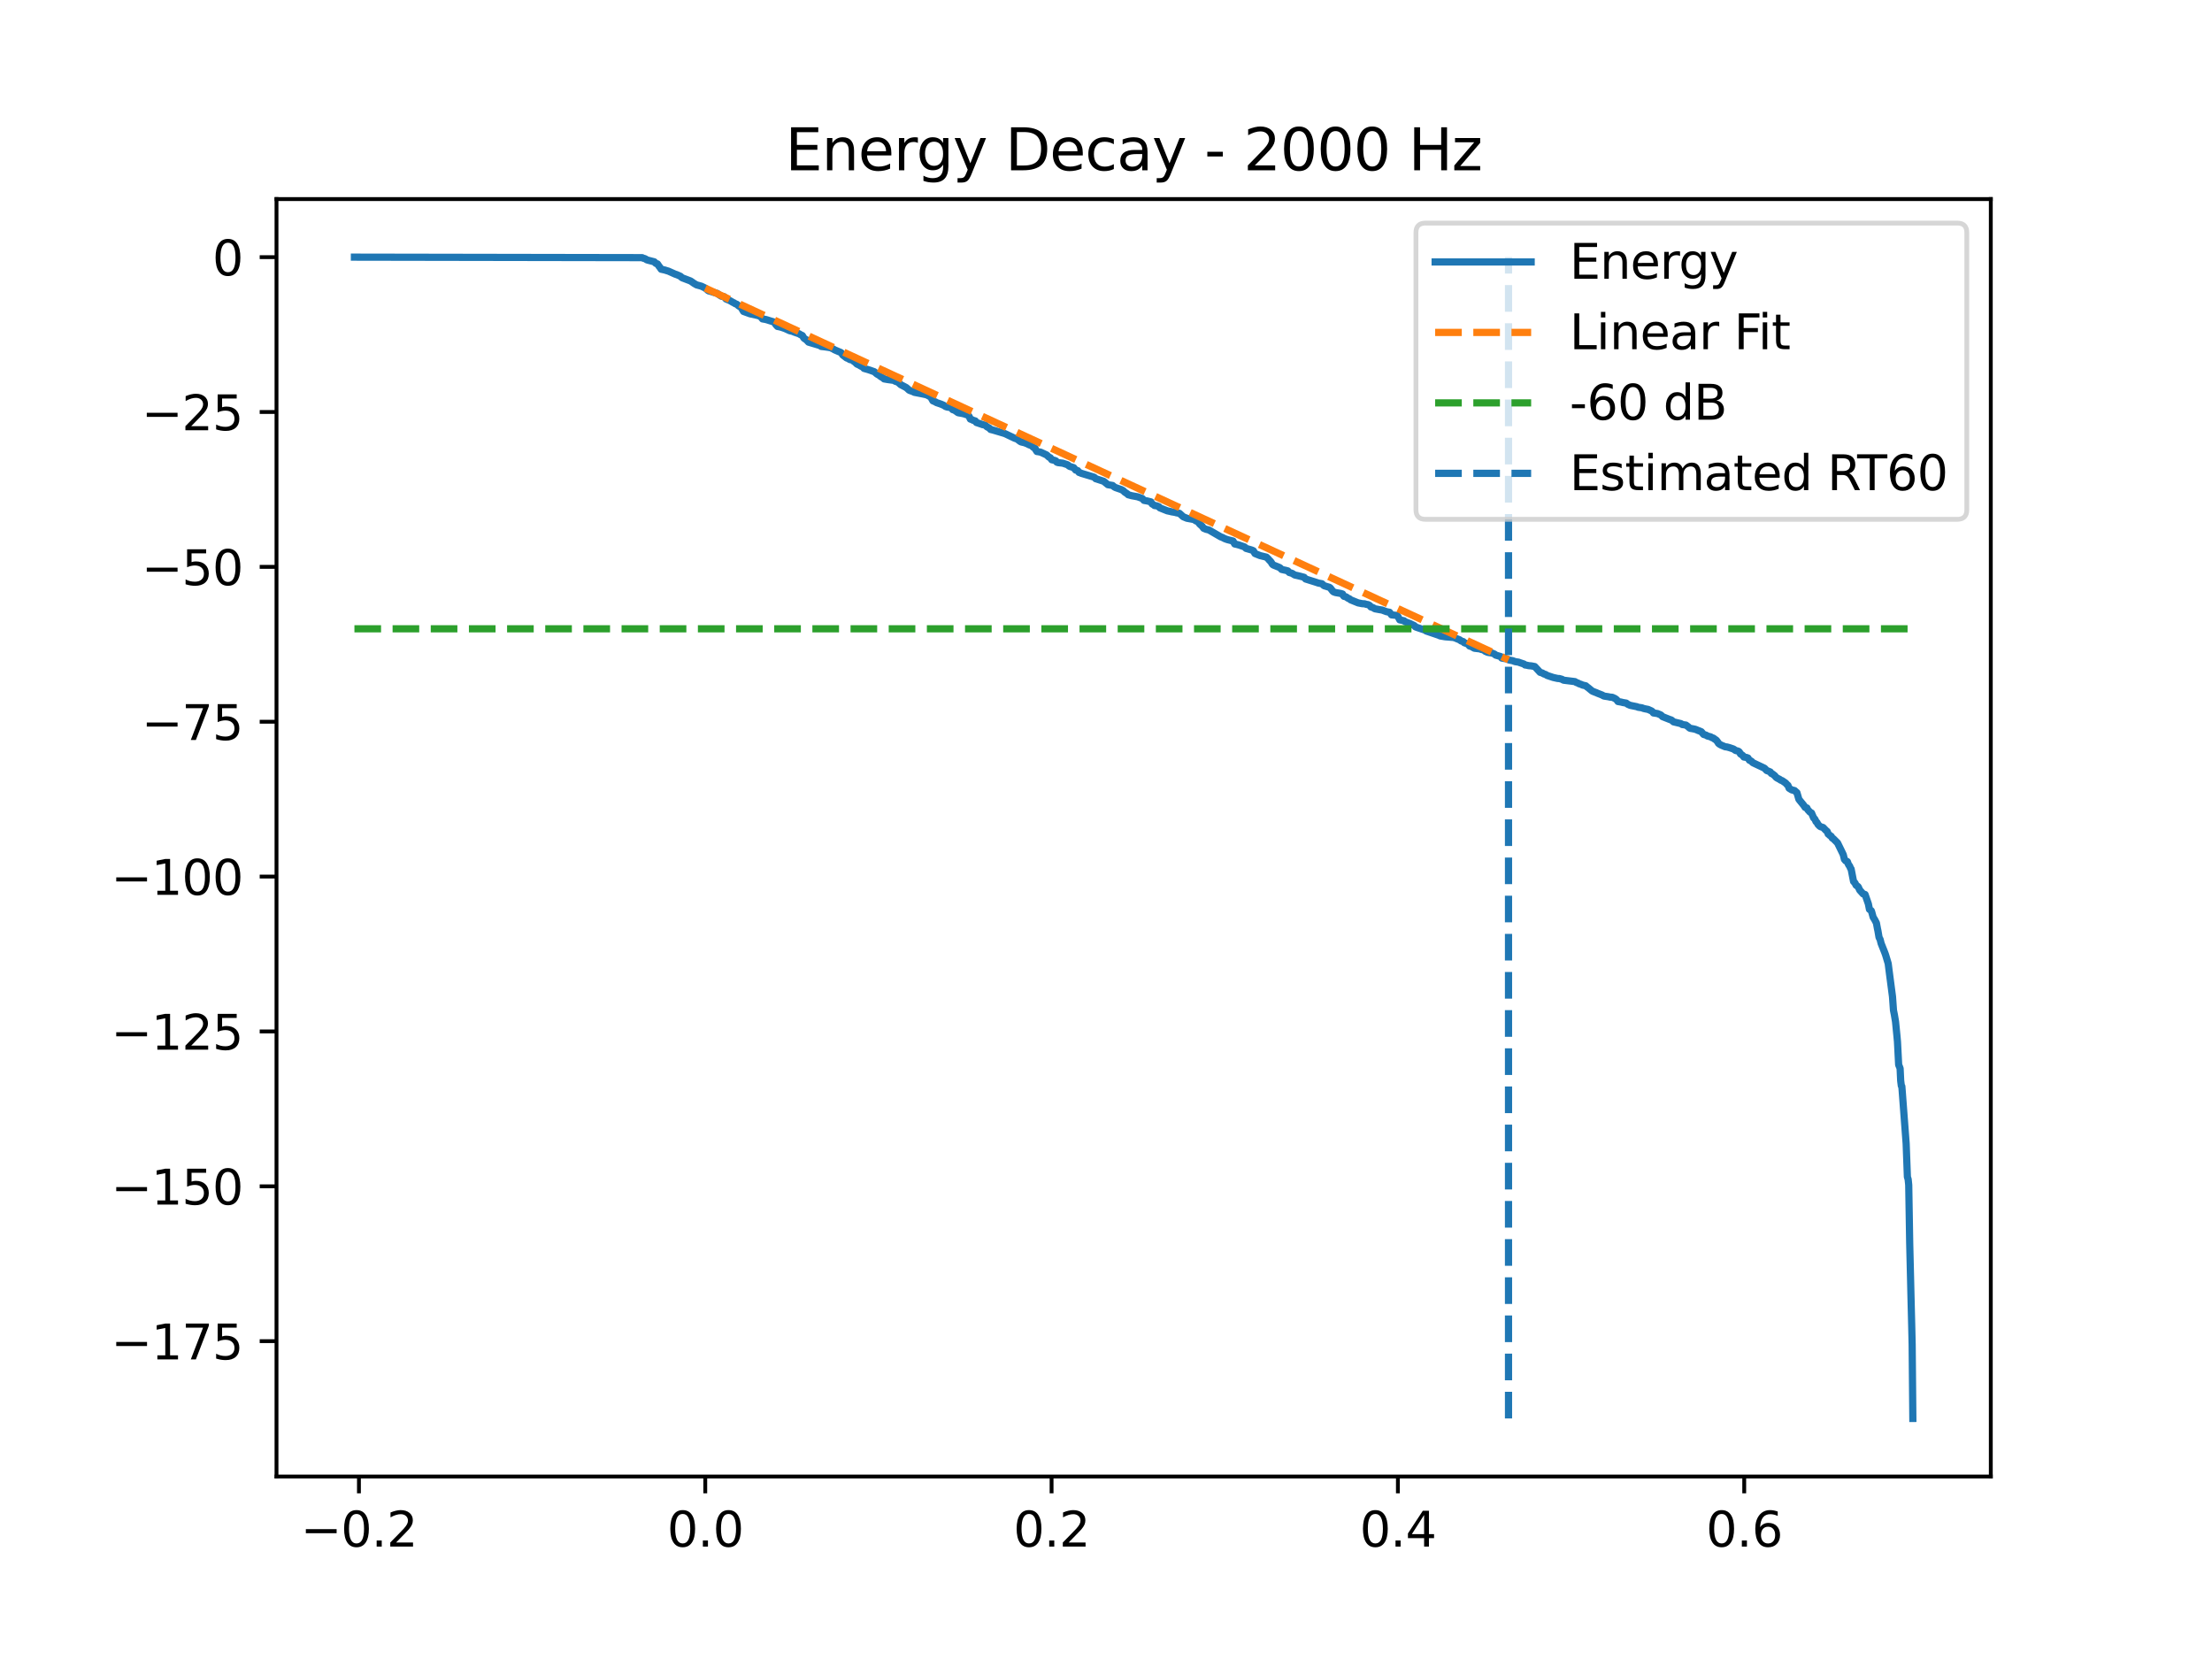 <?xml version="1.0" encoding="utf-8" standalone="no"?>
<!DOCTYPE svg PUBLIC "-//W3C//DTD SVG 1.1//EN"
  "http://www.w3.org/Graphics/SVG/1.1/DTD/svg11.dtd">
<svg xmlns:xlink="http://www.w3.org/1999/xlink" width="460.8pt" height="345.6pt" viewBox="0 0 460.8 345.6" xmlns="http://www.w3.org/2000/svg" version="1.1">
 <defs>
  <style type="text/css">*{stroke-linejoin: round; stroke-linecap: butt}</style>
 </defs>
 <g id="figure_1">
  <g id="patch_1">
   <path d="M 0 345.6 
L 460.8 345.6 
L 460.8 0 
L 0 0 
z
" style="fill: #ffffff"/>
  </g>
  <g id="axes_1">
   <g id="patch_2">
    <path d="M 57.6 307.584 
L 414.72 307.584 
L 414.72 41.472 
L 57.6 41.472 
z
" style="fill: #ffffff"/>
   </g>
   <g id="matplotlib.axis_1">
    <g id="xtick_1">
     <g id="line2d_1">
      <defs>
       <path id="m71e8a197aa" d="M 0 0 
L 0 3.5 
" style="stroke: #000000; stroke-width: 0.8"/>
      </defs>
      <g>
       <use xlink:href="#m71e8a197aa" x="74.772" y="307.584" style="stroke: #000000; stroke-width: 0.8"/>
      </g>
     </g>
     <g id="text_1">
      <!-- −0.2 -->
      <g transform="translate(62.631 322.182) scale(0.1 -0.1)">
       <defs>
        <path id="DejaVuSans-2212" d="M 678 2272 
L 4684 2272 
L 4684 1741 
L 678 1741 
L 678 2272 
z
" transform="scale(0.016)"/>
        <path id="DejaVuSans-30" d="M 2034 4250 
Q 1547 4250 1301 3770 
Q 1056 3291 1056 2328 
Q 1056 1369 1301 889 
Q 1547 409 2034 409 
Q 2525 409 2770 889 
Q 3016 1369 3016 2328 
Q 3016 3291 2770 3770 
Q 2525 4250 2034 4250 
z
M 2034 4750 
Q 2819 4750 3233 4129 
Q 3647 3509 3647 2328 
Q 3647 1150 3233 529 
Q 2819 -91 2034 -91 
Q 1250 -91 836 529 
Q 422 1150 422 2328 
Q 422 3509 836 4129 
Q 1250 4750 2034 4750 
z
" transform="scale(0.016)"/>
        <path id="DejaVuSans-2e" d="M 684 794 
L 1344 794 
L 1344 0 
L 684 0 
L 684 794 
z
" transform="scale(0.016)"/>
        <path id="DejaVuSans-32" d="M 1228 531 
L 3431 531 
L 3431 0 
L 469 0 
L 469 531 
Q 828 903 1448 1529 
Q 2069 2156 2228 2338 
Q 2531 2678 2651 2914 
Q 2772 3150 2772 3378 
Q 2772 3750 2511 3984 
Q 2250 4219 1831 4219 
Q 1534 4219 1204 4116 
Q 875 4013 500 3803 
L 500 4441 
Q 881 4594 1212 4672 
Q 1544 4750 1819 4750 
Q 2544 4750 2975 4387 
Q 3406 4025 3406 3419 
Q 3406 3131 3298 2873 
Q 3191 2616 2906 2266 
Q 2828 2175 2409 1742 
Q 1991 1309 1228 531 
z
" transform="scale(0.016)"/>
       </defs>
       <use xlink:href="#DejaVuSans-2212"/>
       <use xlink:href="#DejaVuSans-30" transform="translate(83.789 0)"/>
       <use xlink:href="#DejaVuSans-2e" transform="translate(147.412 0)"/>
       <use xlink:href="#DejaVuSans-32" transform="translate(179.199 0)"/>
      </g>
     </g>
    </g>
    <g id="xtick_2">
     <g id="line2d_2">
      <g>
       <use xlink:href="#m71e8a197aa" x="146.918" y="307.584" style="stroke: #000000; stroke-width: 0.8"/>
      </g>
     </g>
     <g id="text_2">
      <!-- 0.0 -->
      <g transform="translate(138.966 322.182) scale(0.1 -0.1)">
       <use xlink:href="#DejaVuSans-30"/>
       <use xlink:href="#DejaVuSans-2e" transform="translate(63.623 0)"/>
       <use xlink:href="#DejaVuSans-30" transform="translate(95.41 0)"/>
      </g>
     </g>
    </g>
    <g id="xtick_3">
     <g id="line2d_3">
      <g>
       <use xlink:href="#m71e8a197aa" x="219.063" y="307.584" style="stroke: #000000; stroke-width: 0.8"/>
      </g>
     </g>
     <g id="text_3">
      <!-- 0.2 -->
      <g transform="translate(211.111 322.182) scale(0.1 -0.1)">
       <use xlink:href="#DejaVuSans-30"/>
       <use xlink:href="#DejaVuSans-2e" transform="translate(63.623 0)"/>
       <use xlink:href="#DejaVuSans-32" transform="translate(95.41 0)"/>
      </g>
     </g>
    </g>
    <g id="xtick_4">
     <g id="line2d_4">
      <g>
       <use xlink:href="#m71e8a197aa" x="291.208" y="307.584" style="stroke: #000000; stroke-width: 0.8"/>
      </g>
     </g>
     <g id="text_4">
      <!-- 0.4 -->
      <g transform="translate(283.257 322.182) scale(0.1 -0.1)">
       <defs>
        <path id="DejaVuSans-34" d="M 2419 4116 
L 825 1625 
L 2419 1625 
L 2419 4116 
z
M 2253 4666 
L 3047 4666 
L 3047 1625 
L 3713 1625 
L 3713 1100 
L 3047 1100 
L 3047 0 
L 2419 0 
L 2419 1100 
L 313 1100 
L 313 1709 
L 2253 4666 
z
" transform="scale(0.016)"/>
       </defs>
       <use xlink:href="#DejaVuSans-30"/>
       <use xlink:href="#DejaVuSans-2e" transform="translate(63.623 0)"/>
       <use xlink:href="#DejaVuSans-34" transform="translate(95.41 0)"/>
      </g>
     </g>
    </g>
    <g id="xtick_5">
     <g id="line2d_5">
      <g>
       <use xlink:href="#m71e8a197aa" x="363.354" y="307.584" style="stroke: #000000; stroke-width: 0.8"/>
      </g>
     </g>
     <g id="text_5">
      <!-- 0.6 -->
      <g transform="translate(355.402 322.182) scale(0.1 -0.1)">
       <defs>
        <path id="DejaVuSans-36" d="M 2113 2584 
Q 1688 2584 1439 2293 
Q 1191 2003 1191 1497 
Q 1191 994 1439 701 
Q 1688 409 2113 409 
Q 2538 409 2786 701 
Q 3034 994 3034 1497 
Q 3034 2003 2786 2293 
Q 2538 2584 2113 2584 
z
M 3366 4563 
L 3366 3988 
Q 3128 4100 2886 4159 
Q 2644 4219 2406 4219 
Q 1781 4219 1451 3797 
Q 1122 3375 1075 2522 
Q 1259 2794 1537 2939 
Q 1816 3084 2150 3084 
Q 2853 3084 3261 2657 
Q 3669 2231 3669 1497 
Q 3669 778 3244 343 
Q 2819 -91 2113 -91 
Q 1303 -91 875 529 
Q 447 1150 447 2328 
Q 447 3434 972 4092 
Q 1497 4750 2381 4750 
Q 2619 4750 2861 4703 
Q 3103 4656 3366 4563 
z
" transform="scale(0.016)"/>
       </defs>
       <use xlink:href="#DejaVuSans-30"/>
       <use xlink:href="#DejaVuSans-2e" transform="translate(63.623 0)"/>
       <use xlink:href="#DejaVuSans-36" transform="translate(95.41 0)"/>
      </g>
     </g>
    </g>
   </g>
   <g id="matplotlib.axis_2">
    <g id="ytick_1">
     <g id="line2d_6">
      <defs>
       <path id="m4feeb5021d" d="M 0 0 
L -3.5 0 
" style="stroke: #000000; stroke-width: 0.8"/>
      </defs>
      <g>
       <use xlink:href="#m4feeb5021d" x="57.6" y="279.388" style="stroke: #000000; stroke-width: 0.8"/>
      </g>
     </g>
     <g id="text_6">
      <!-- −175 -->
      <g transform="translate(23.133 283.187) scale(0.1 -0.1)">
       <defs>
        <path id="DejaVuSans-31" d="M 794 531 
L 1825 531 
L 1825 4091 
L 703 3866 
L 703 4441 
L 1819 4666 
L 2450 4666 
L 2450 531 
L 3481 531 
L 3481 0 
L 794 0 
L 794 531 
z
" transform="scale(0.016)"/>
        <path id="DejaVuSans-37" d="M 525 4666 
L 3525 4666 
L 3525 4397 
L 1831 0 
L 1172 0 
L 2766 4134 
L 525 4134 
L 525 4666 
z
" transform="scale(0.016)"/>
        <path id="DejaVuSans-35" d="M 691 4666 
L 3169 4666 
L 3169 4134 
L 1269 4134 
L 1269 2991 
Q 1406 3038 1543 3061 
Q 1681 3084 1819 3084 
Q 2600 3084 3056 2656 
Q 3513 2228 3513 1497 
Q 3513 744 3044 326 
Q 2575 -91 1722 -91 
Q 1428 -91 1123 -41 
Q 819 9 494 109 
L 494 744 
Q 775 591 1075 516 
Q 1375 441 1709 441 
Q 2250 441 2565 725 
Q 2881 1009 2881 1497 
Q 2881 1984 2565 2268 
Q 2250 2553 1709 2553 
Q 1456 2553 1204 2497 
Q 953 2441 691 2322 
L 691 4666 
z
" transform="scale(0.016)"/>
       </defs>
       <use xlink:href="#DejaVuSans-2212"/>
       <use xlink:href="#DejaVuSans-31" transform="translate(83.789 0)"/>
       <use xlink:href="#DejaVuSans-37" transform="translate(147.412 0)"/>
       <use xlink:href="#DejaVuSans-35" transform="translate(211.035 0)"/>
      </g>
     </g>
    </g>
    <g id="ytick_2">
     <g id="line2d_7">
      <g>
       <use xlink:href="#m4feeb5021d" x="57.6" y="247.128" style="stroke: #000000; stroke-width: 0.8"/>
      </g>
     </g>
     <g id="text_7">
      <!-- −150 -->
      <g transform="translate(23.133 250.927) scale(0.1 -0.1)">
       <use xlink:href="#DejaVuSans-2212"/>
       <use xlink:href="#DejaVuSans-31" transform="translate(83.789 0)"/>
       <use xlink:href="#DejaVuSans-35" transform="translate(147.412 0)"/>
       <use xlink:href="#DejaVuSans-30" transform="translate(211.035 0)"/>
      </g>
     </g>
    </g>
    <g id="ytick_3">
     <g id="line2d_8">
      <g>
       <use xlink:href="#m4feeb5021d" x="57.6" y="214.868" style="stroke: #000000; stroke-width: 0.8"/>
      </g>
     </g>
     <g id="text_8">
      <!-- −125 -->
      <g transform="translate(23.133 218.667) scale(0.1 -0.1)">
       <use xlink:href="#DejaVuSans-2212"/>
       <use xlink:href="#DejaVuSans-31" transform="translate(83.789 0)"/>
       <use xlink:href="#DejaVuSans-32" transform="translate(147.412 0)"/>
       <use xlink:href="#DejaVuSans-35" transform="translate(211.035 0)"/>
      </g>
     </g>
    </g>
    <g id="ytick_4">
     <g id="line2d_9">
      <g>
       <use xlink:href="#m4feeb5021d" x="57.6" y="182.608" style="stroke: #000000; stroke-width: 0.8"/>
      </g>
     </g>
     <g id="text_9">
      <!-- −100 -->
      <g transform="translate(23.133 186.407) scale(0.1 -0.1)">
       <use xlink:href="#DejaVuSans-2212"/>
       <use xlink:href="#DejaVuSans-31" transform="translate(83.789 0)"/>
       <use xlink:href="#DejaVuSans-30" transform="translate(147.412 0)"/>
       <use xlink:href="#DejaVuSans-30" transform="translate(211.035 0)"/>
      </g>
     </g>
    </g>
    <g id="ytick_5">
     <g id="line2d_10">
      <g>
       <use xlink:href="#m4feeb5021d" x="57.6" y="150.348" style="stroke: #000000; stroke-width: 0.8"/>
      </g>
     </g>
     <g id="text_10">
      <!-- −75 -->
      <g transform="translate(29.495 154.147) scale(0.1 -0.1)">
       <use xlink:href="#DejaVuSans-2212"/>
       <use xlink:href="#DejaVuSans-37" transform="translate(83.789 0)"/>
       <use xlink:href="#DejaVuSans-35" transform="translate(147.412 0)"/>
      </g>
     </g>
    </g>
    <g id="ytick_6">
     <g id="line2d_11">
      <g>
       <use xlink:href="#m4feeb5021d" x="57.6" y="118.088" style="stroke: #000000; stroke-width: 0.8"/>
      </g>
     </g>
     <g id="text_11">
      <!-- −50 -->
      <g transform="translate(29.495 121.887) scale(0.1 -0.1)">
       <use xlink:href="#DejaVuSans-2212"/>
       <use xlink:href="#DejaVuSans-35" transform="translate(83.789 0)"/>
       <use xlink:href="#DejaVuSans-30" transform="translate(147.412 0)"/>
      </g>
     </g>
    </g>
    <g id="ytick_7">
     <g id="line2d_12">
      <g>
       <use xlink:href="#m4feeb5021d" x="57.6" y="85.828" style="stroke: #000000; stroke-width: 0.8"/>
      </g>
     </g>
     <g id="text_12">
      <!-- −25 -->
      <g transform="translate(29.495 89.627) scale(0.1 -0.1)">
       <use xlink:href="#DejaVuSans-2212"/>
       <use xlink:href="#DejaVuSans-32" transform="translate(83.789 0)"/>
       <use xlink:href="#DejaVuSans-35" transform="translate(147.412 0)"/>
      </g>
     </g>
    </g>
    <g id="ytick_8">
     <g id="line2d_13">
      <g>
       <use xlink:href="#m4feeb5021d" x="57.6" y="53.568" style="stroke: #000000; stroke-width: 0.8"/>
      </g>
     </g>
     <g id="text_13">
      <!-- 0 -->
      <g transform="translate(44.237 57.367) scale(0.1 -0.1)">
       <use xlink:href="#DejaVuSans-30"/>
      </g>
     </g>
    </g>
   </g>
   <g id="line2d_14">
    <path d="M 73.833 53.568 
L 133.774 53.672 
L 133.976 53.787 
L 134.247 53.849 
L 134.503 53.962 
L 134.698 54.109 
L 134.946 54.193 
L 136.306 54.54 
L 136.554 54.812 
L 136.735 54.923 
L 136.952 54.968 
L 137.118 55.208 
L 137.313 55.507 
L 137.426 55.624 
L 137.734 56.085 
L 138.508 56.255 
L 138.801 56.351 
L 139.237 56.479 
L 139.425 56.562 
L 140.665 57.117 
L 140.89 57.181 
L 141.176 57.299 
L 141.401 57.4 
L 141.792 57.577 
L 141.943 57.748 
L 142.13 57.878 
L 143.821 58.52 
L 144.039 58.655 
L 144.588 59.043 
L 144.911 59.225 
L 145.091 59.339 
L 145.76 59.521 
L 146.136 59.631 
L 146.91 60.01 
L 147.105 60.164 
L 147.564 60.574 
L 149.405 61.12 
L 150.239 61.696 
L 150.848 61.803 
L 151.246 62.285 
L 152.02 62.608 
L 152.283 62.756 
L 152.719 63.015 
L 152.9 63.078 
L 153.035 63.187 
L 153.2 63.278 
L 153.523 63.4 
L 153.726 63.594 
L 153.892 63.732 
L 154.373 64.023 
L 154.891 64.879 
L 156.236 65.368 
L 157.792 65.709 
L 158.416 65.909 
L 158.536 66.059 
L 158.844 66.436 
L 159.498 66.551 
L 159.791 66.63 
L 161.287 67.102 
L 161.617 67.615 
L 161.745 67.765 
L 161.97 68.006 
L 162.354 68.075 
L 162.805 68.194 
L 163.406 68.401 
L 163.706 68.523 
L 164.488 68.886 
L 165.112 69.038 
L 165.495 69.2 
L 166.502 69.546 
L 166.69 69.684 
L 167.148 69.905 
L 167.389 70.313 
L 167.472 70.437 
L 167.72 70.625 
L 167.93 70.738 
L 168.433 71.275 
L 170.778 71.975 
L 171.071 72.172 
L 171.838 72.259 
L 172.604 72.369 
L 173.093 72.455 
L 173.326 72.588 
L 173.484 72.643 
L 173.664 72.752 
L 173.844 72.869 
L 174.709 73.241 
L 175.152 73.42 
L 175.302 73.549 
L 175.55 73.947 
L 175.866 74.182 
L 176.354 74.56 
L 176.715 74.696 
L 177.023 74.897 
L 177.655 75.033 
L 177.835 75.262 
L 178.128 75.451 
L 178.526 75.853 
L 178.88 75.993 
L 179.263 76.228 
L 179.796 76.503 
L 179.984 76.742 
L 181.329 77.148 
L 181.758 77.31 
L 182.134 77.431 
L 182.607 77.852 
L 182.765 77.962 
L 183.141 78.175 
L 183.449 78.422 
L 183.712 78.586 
L 183.967 78.731 
L 184.185 78.937 
L 184.794 79.046 
L 185.177 79.102 
L 186.259 79.248 
L 186.462 79.41 
L 186.77 79.518 
L 187.003 79.567 
L 187.131 79.677 
L 187.642 80.132 
L 188.792 80.74 
L 189.138 81.041 
L 189.273 81.181 
L 189.461 81.318 
L 190.227 81.598 
L 190.475 81.73 
L 191.7 81.967 
L 192.302 82.088 
L 193 82.245 
L 193.256 82.362 
L 193.895 82.711 
L 194.338 83.498 
L 194.879 83.727 
L 195.06 83.858 
L 195.713 84.079 
L 196.097 84.216 
L 196.653 84.461 
L 196.976 84.681 
L 197.299 84.792 
L 197.953 84.898 
L 198.193 84.992 
L 198.449 85.328 
L 198.855 85.464 
L 199.591 85.98 
L 200.433 86.127 
L 200.884 86.233 
L 201.665 86.503 
L 201.891 86.756 
L 202.139 87.3 
L 202.319 87.358 
L 202.545 87.461 
L 202.763 87.572 
L 203.168 87.682 
L 203.401 88.015 
L 204.499 88.383 
L 204.664 88.451 
L 205.22 88.557 
L 205.603 88.909 
L 206.114 89.179 
L 206.347 89.46 
L 206.911 89.601 
L 209.286 90.306 
L 209.707 90.496 
L 209.91 90.598 
L 211.39 91.302 
L 211.856 91.447 
L 212.472 91.922 
L 212.705 92.058 
L 213.457 92.239 
L 213.968 92.443 
L 214.389 92.654 
L 214.652 92.758 
L 214.84 92.796 
L 215.012 92.89 
L 215.223 93.163 
L 215.471 93.29 
L 215.644 93.4 
L 215.726 93.626 
L 216.012 94.065 
L 216.23 94.086 
L 216.801 94.202 
L 218.026 94.77 
L 218.522 95.23 
L 218.792 95.347 
L 219.093 95.773 
L 219.649 95.897 
L 219.95 96.012 
L 220.145 96.27 
L 220.401 96.37 
L 221.393 96.486 
L 222.422 96.825 
L 222.663 97.05 
L 222.858 97.17 
L 223.294 97.301 
L 223.67 97.422 
L 224.083 97.928 
L 224.504 98.037 
L 224.782 98.419 
L 225 98.478 
L 225.218 98.589 
L 227.803 99.364 
L 228.044 99.48 
L 228.262 99.73 
L 228.442 99.778 
L 229.93 100.264 
L 230.794 100.971 
L 231.771 101.132 
L 232.012 101.341 
L 232.207 101.478 
L 232.44 101.589 
L 233.56 101.978 
L 233.905 102.16 
L 234.078 102.287 
L 234.274 102.503 
L 234.822 102.861 
L 235.018 103.061 
L 235.732 103.259 
L 236.994 103.491 
L 237.949 103.84 
L 238.061 103.954 
L 238.317 104.243 
L 238.963 104.354 
L 239.76 104.551 
L 240.008 104.979 
L 240.316 105.152 
L 240.511 105.317 
L 240.947 105.365 
L 241.436 105.569 
L 241.616 105.795 
L 243.157 106.411 
L 243.81 106.551 
L 244.066 106.622 
L 244.802 106.741 
L 245.073 106.826 
L 245.697 106.935 
L 246.493 107.649 
L 247.252 107.961 
L 248.816 108.247 
L 249.071 108.486 
L 249.439 108.623 
L 249.612 108.769 
L 249.913 109.157 
L 250.439 109.637 
L 250.754 110.055 
L 251.243 110.257 
L 251.837 110.406 
L 252.055 110.531 
L 254.309 111.84 
L 254.602 111.937 
L 255.121 112.203 
L 255.339 112.289 
L 255.737 112.425 
L 256.864 112.708 
L 257.21 113.32 
L 257.661 113.418 
L 258.134 113.544 
L 258.525 113.679 
L 259.224 113.917 
L 259.359 114.027 
L 259.577 114.243 
L 260.644 114.548 
L 260.84 114.618 
L 261.103 114.736 
L 261.433 115.312 
L 262.471 115.731 
L 263.816 116.06 
L 264.229 116.458 
L 264.455 116.734 
L 264.635 116.898 
L 264.838 117.162 
L 265.011 117.465 
L 265.153 117.625 
L 265.319 117.725 
L 266.326 118.127 
L 266.484 118.197 
L 266.687 118.307 
L 266.972 118.62 
L 267.558 118.754 
L 267.761 118.792 
L 268.28 118.926 
L 268.558 119.253 
L 269.152 119.433 
L 269.738 119.789 
L 270.256 119.899 
L 270.895 120.052 
L 271.669 120.26 
L 271.985 120.618 
L 273.751 121.17 
L 274.675 121.472 
L 275.374 121.601 
L 275.832 122.015 
L 276.945 122.349 
L 277.133 122.493 
L 277.636 123.145 
L 277.809 123.293 
L 278.222 123.44 
L 278.478 123.485 
L 279.132 123.597 
L 279.342 123.638 
L 279.688 123.748 
L 279.816 124.051 
L 279.966 124.223 
L 280.417 124.335 
L 280.808 124.625 
L 281.108 124.731 
L 281.349 124.948 
L 282.912 125.587 
L 283.776 125.758 
L 284.272 125.781 
L 284.61 125.892 
L 285.031 125.959 
L 285.354 126.155 
L 285.58 126.44 
L 286.061 126.597 
L 286.399 126.818 
L 287.008 126.929 
L 287.233 126.972 
L 287.917 127.084 
L 288.826 127.424 
L 289.472 127.55 
L 289.878 128.086 
L 291.006 128.209 
L 291.178 128.35 
L 291.592 129.131 
L 292.479 129.312 
L 292.712 129.515 
L 293.764 129.913 
L 294.635 130.33 
L 294.868 130.588 
L 295.214 130.72 
L 296.462 131.141 
L 296.837 131.255 
L 297.093 131.444 
L 299.678 132.324 
L 300.009 132.473 
L 300.888 132.628 
L 301.098 132.66 
L 302.774 132.794 
L 303.225 132.93 
L 303.443 133.039 
L 304.104 133.301 
L 304.225 133.409 
L 304.39 133.527 
L 304.818 133.657 
L 305.029 133.891 
L 305.788 134.158 
L 306.126 134.57 
L 306.622 134.733 
L 306.84 134.875 
L 307.126 135.039 
L 308.26 135.169 
L 308.576 135.29 
L 309.125 135.404 
L 309.388 135.671 
L 309.756 135.825 
L 309.936 135.9 
L 310.861 136.054 
L 311.101 136.161 
L 311.394 136.283 
L 311.567 136.469 
L 312.642 136.777 
L 312.845 137.089 
L 313.04 137.126 
L 313.904 137.26 
L 314.167 137.413 
L 314.46 137.51 
L 315.099 137.632 
L 315.64 137.831 
L 316.347 137.938 
L 316.587 138.035 
L 317.504 138.34 
L 317.699 138.527 
L 317.955 138.555 
L 318.466 138.671 
L 318.992 138.714 
L 319.721 138.855 
L 320.833 140.058 
L 321.329 140.211 
L 321.577 140.376 
L 321.976 140.508 
L 322.314 140.715 
L 323.569 141.132 
L 324.478 141.336 
L 324.839 141.354 
L 325.402 141.514 
L 325.703 141.695 
L 328.1 141.992 
L 328.333 142.155 
L 328.739 142.303 
L 328.912 142.42 
L 329.318 142.551 
L 329.716 142.721 
L 330.347 142.861 
L 330.58 143.079 
L 330.813 143.239 
L 331.595 143.887 
L 331.768 143.995 
L 332.286 144.204 
L 332.564 144.306 
L 332.797 144.416 
L 333.511 144.695 
L 333.812 144.814 
L 334.03 144.966 
L 334.278 145.027 
L 335.135 145.156 
L 335.345 145.218 
L 335.864 145.255 
L 336.209 145.41 
L 336.45 145.521 
L 336.788 145.773 
L 337.051 146.14 
L 337.69 146.25 
L 338.088 146.352 
L 338.764 146.464 
L 339.065 146.696 
L 339.591 146.934 
L 340.989 147.219 
L 341.252 147.332 
L 342.041 147.451 
L 342.372 147.582 
L 342.732 147.667 
L 343.326 147.78 
L 343.995 148.081 
L 344.183 148.194 
L 344.438 148.522 
L 345.28 148.644 
L 345.971 148.932 
L 346.227 149.168 
L 346.325 149.283 
L 347.813 149.873 
L 348.181 149.99 
L 348.639 150.377 
L 350.195 150.751 
L 350.435 150.932 
L 351.209 151.044 
L 351.675 151.389 
L 351.931 151.628 
L 352.111 151.735 
L 352.322 151.756 
L 352.915 151.869 
L 353.163 151.927 
L 353.479 152.048 
L 353.802 152.198 
L 353.96 152.239 
L 354.411 152.432 
L 354.899 152.997 
L 355.425 153.148 
L 355.643 153.31 
L 356.402 153.513 
L 356.575 153.643 
L 356.966 153.776 
L 357.161 153.954 
L 357.424 154.114 
L 357.552 154.214 
L 357.905 154.676 
L 357.966 154.82 
L 358.184 155.01 
L 358.416 155.144 
L 358.589 155.235 
L 358.95 155.382 
L 359.138 155.462 
L 359.408 155.573 
L 359.747 155.606 
L 360.295 155.755 
L 361.039 156.006 
L 361.242 156.112 
L 361.528 156.334 
L 361.964 156.437 
L 362.197 156.526 
L 362.354 156.671 
L 362.572 157.063 
L 362.76 157.179 
L 363.061 157.399 
L 363.279 157.703 
L 363.835 157.795 
L 364.143 157.912 
L 364.278 158.143 
L 364.444 158.382 
L 364.699 158.488 
L 364.917 158.629 
L 365.082 158.84 
L 365.338 158.973 
L 367.412 159.952 
L 367.6 160.051 
L 367.713 160.171 
L 368.036 160.513 
L 368.419 160.656 
L 368.795 160.819 
L 368.99 161.122 
L 369.171 161.187 
L 369.344 161.301 
L 369.516 161.443 
L 369.697 161.569 
L 369.952 161.886 
L 370.118 162.025 
L 370.313 162.13 
L 370.471 162.222 
L 370.734 162.337 
L 370.899 162.499 
L 371.245 162.62 
L 371.981 163.119 
L 372.222 163.397 
L 372.462 163.6 
L 372.703 164.206 
L 372.883 164.315 
L 373.086 164.445 
L 373.266 164.551 
L 373.845 164.69 
L 374.086 164.919 
L 374.334 165.123 
L 374.739 166.517 
L 375.784 167.804 
L 376.04 168.202 
L 376.415 168.306 
L 376.558 168.617 
L 376.716 168.821 
L 376.829 168.928 
L 377.009 169.146 
L 377.377 169.364 
L 377.813 170.39 
L 377.971 170.524 
L 378.121 170.734 
L 378.302 171.152 
L 378.497 171.317 
L 378.715 171.729 
L 378.963 171.996 
L 379.068 172.091 
L 379.226 172.205 
L 379.79 172.385 
L 380.353 172.973 
L 380.646 173.217 
L 380.842 173.735 
L 381.007 173.855 
L 381.217 174.068 
L 381.465 174.203 
L 381.691 174.587 
L 381.916 174.718 
L 382.127 174.929 
L 382.796 175.598 
L 383.803 177.656 
L 383.991 178.062 
L 384.224 179.016 
L 384.494 179.338 
L 384.704 179.402 
L 384.855 179.507 
L 384.998 179.924 
L 385.163 180.248 
L 385.313 180.407 
L 385.501 180.899 
L 385.621 181.022 
L 385.96 182.766 
L 386.132 183.635 
L 386.343 183.848 
L 386.433 183.954 
L 386.651 184.4 
L 386.801 184.517 
L 387.004 184.653 
L 387.109 184.761 
L 387.417 185.431 
L 388.131 186.223 
L 388.53 186.334 
L 389.221 188.324 
L 389.439 189.435 
L 389.589 189.542 
L 389.815 189.711 
L 389.912 189.979 
L 390.183 190.972 
L 390.228 191.105 
L 390.431 191.426 
L 390.499 191.534 
L 390.889 192.273 
L 391.107 193.452 
L 391.205 193.888 
L 391.438 195.264 
L 391.671 195.727 
L 391.866 196.52 
L 392.633 198.452 
L 392.806 198.932 
L 393.347 200.733 
L 393.572 202.511 
L 394.241 207.615 
L 394.444 210.456 
L 394.632 211.392 
L 394.85 212.685 
L 394.88 212.875 
L 395.181 215.933 
L 395.278 217.001 
L 395.526 221.835 
L 395.699 222.23 
L 395.827 222.584 
L 395.947 225.125 
L 396.082 226.205 
L 396.188 226.308 
L 396.233 226.889 
L 397.089 238.26 
L 397.345 245.167 
L 397.503 245.675 
L 397.623 246.867 
L 397.826 258.993 
L 398.029 267.342 
L 398.089 269.898 
L 398.239 275.934 
L 398.337 280.11 
L 398.48 295.488 
L 398.48 295.488 
" clip-path="url(#p3741bb2101)" style="fill: none; stroke: #1f77b4; stroke-width: 1.5; stroke-linecap: square"/>
   </g>
   <g id="line2d_15">
    <path d="M 146.918 60.026 
L 314.25 137.444 
" clip-path="url(#p3741bb2101)" style="fill: none; stroke-dasharray: 5.55,2.4; stroke-dashoffset: 0; stroke: #ff7f0e; stroke-width: 1.5"/>
   </g>
   <g id="line2d_16">
    <path d="M 73.833 130.992 
L 398.487 130.992 
L 398.487 130.992 
" clip-path="url(#p3741bb2101)" style="fill: none; stroke-dasharray: 5.55,2.4; stroke-dashoffset: 0; stroke: #2ca02c; stroke-width: 1.5"/>
   </g>
   <g id="LineCollection_1">
    <path d="M 314.25 295.488 
L 314.25 53.568 
" clip-path="url(#p3741bb2101)" style="fill: none; stroke-dasharray: 5.55,2.4; stroke-dashoffset: 0; stroke: #1f77b4; stroke-width: 1.5"/>
   </g>
   <g id="patch_3">
    <path d="M 57.6 307.584 
L 57.6 41.472 
" style="fill: none; stroke: #000000; stroke-width: 0.8; stroke-linejoin: miter; stroke-linecap: square"/>
   </g>
   <g id="patch_4">
    <path d="M 414.72 307.584 
L 414.72 41.472 
" style="fill: none; stroke: #000000; stroke-width: 0.8; stroke-linejoin: miter; stroke-linecap: square"/>
   </g>
   <g id="patch_5">
    <path d="M 57.6 307.584 
L 414.72 307.584 
" style="fill: none; stroke: #000000; stroke-width: 0.8; stroke-linejoin: miter; stroke-linecap: square"/>
   </g>
   <g id="patch_6">
    <path d="M 57.6 41.472 
L 414.72 41.472 
" style="fill: none; stroke: #000000; stroke-width: 0.8; stroke-linejoin: miter; stroke-linecap: square"/>
   </g>
   <g id="text_14">
    <!-- Energy Decay - 2000 Hz -->
    <g transform="translate(163.59 35.472) scale(0.12 -0.12)">
     <defs>
      <path id="DejaVuSans-45" d="M 628 4666 
L 3578 4666 
L 3578 4134 
L 1259 4134 
L 1259 2753 
L 3481 2753 
L 3481 2222 
L 1259 2222 
L 1259 531 
L 3634 531 
L 3634 0 
L 628 0 
L 628 4666 
z
" transform="scale(0.016)"/>
      <path id="DejaVuSans-6e" d="M 3513 2113 
L 3513 0 
L 2938 0 
L 2938 2094 
Q 2938 2591 2744 2837 
Q 2550 3084 2163 3084 
Q 1697 3084 1428 2787 
Q 1159 2491 1159 1978 
L 1159 0 
L 581 0 
L 581 3500 
L 1159 3500 
L 1159 2956 
Q 1366 3272 1645 3428 
Q 1925 3584 2291 3584 
Q 2894 3584 3203 3211 
Q 3513 2838 3513 2113 
z
" transform="scale(0.016)"/>
      <path id="DejaVuSans-65" d="M 3597 1894 
L 3597 1613 
L 953 1613 
Q 991 1019 1311 708 
Q 1631 397 2203 397 
Q 2534 397 2845 478 
Q 3156 559 3463 722 
L 3463 178 
Q 3153 47 2828 -22 
Q 2503 -91 2169 -91 
Q 1331 -91 842 396 
Q 353 884 353 1716 
Q 353 2575 817 3079 
Q 1281 3584 2069 3584 
Q 2775 3584 3186 3129 
Q 3597 2675 3597 1894 
z
M 3022 2063 
Q 3016 2534 2758 2815 
Q 2500 3097 2075 3097 
Q 1594 3097 1305 2825 
Q 1016 2553 972 2059 
L 3022 2063 
z
" transform="scale(0.016)"/>
      <path id="DejaVuSans-72" d="M 2631 2963 
Q 2534 3019 2420 3045 
Q 2306 3072 2169 3072 
Q 1681 3072 1420 2755 
Q 1159 2438 1159 1844 
L 1159 0 
L 581 0 
L 581 3500 
L 1159 3500 
L 1159 2956 
Q 1341 3275 1631 3429 
Q 1922 3584 2338 3584 
Q 2397 3584 2469 3576 
Q 2541 3569 2628 3553 
L 2631 2963 
z
" transform="scale(0.016)"/>
      <path id="DejaVuSans-67" d="M 2906 1791 
Q 2906 2416 2648 2759 
Q 2391 3103 1925 3103 
Q 1463 3103 1205 2759 
Q 947 2416 947 1791 
Q 947 1169 1205 825 
Q 1463 481 1925 481 
Q 2391 481 2648 825 
Q 2906 1169 2906 1791 
z
M 3481 434 
Q 3481 -459 3084 -895 
Q 2688 -1331 1869 -1331 
Q 1566 -1331 1297 -1286 
Q 1028 -1241 775 -1147 
L 775 -588 
Q 1028 -725 1275 -790 
Q 1522 -856 1778 -856 
Q 2344 -856 2625 -561 
Q 2906 -266 2906 331 
L 2906 616 
Q 2728 306 2450 153 
Q 2172 0 1784 0 
Q 1141 0 747 490 
Q 353 981 353 1791 
Q 353 2603 747 3093 
Q 1141 3584 1784 3584 
Q 2172 3584 2450 3431 
Q 2728 3278 2906 2969 
L 2906 3500 
L 3481 3500 
L 3481 434 
z
" transform="scale(0.016)"/>
      <path id="DejaVuSans-79" d="M 2059 -325 
Q 1816 -950 1584 -1140 
Q 1353 -1331 966 -1331 
L 506 -1331 
L 506 -850 
L 844 -850 
Q 1081 -850 1212 -737 
Q 1344 -625 1503 -206 
L 1606 56 
L 191 3500 
L 800 3500 
L 1894 763 
L 2988 3500 
L 3597 3500 
L 2059 -325 
z
" transform="scale(0.016)"/>
      <path id="DejaVuSans-20" transform="scale(0.016)"/>
      <path id="DejaVuSans-44" d="M 1259 4147 
L 1259 519 
L 2022 519 
Q 2988 519 3436 956 
Q 3884 1394 3884 2338 
Q 3884 3275 3436 3711 
Q 2988 4147 2022 4147 
L 1259 4147 
z
M 628 4666 
L 1925 4666 
Q 3281 4666 3915 4102 
Q 4550 3538 4550 2338 
Q 4550 1131 3912 565 
Q 3275 0 1925 0 
L 628 0 
L 628 4666 
z
" transform="scale(0.016)"/>
      <path id="DejaVuSans-63" d="M 3122 3366 
L 3122 2828 
Q 2878 2963 2633 3030 
Q 2388 3097 2138 3097 
Q 1578 3097 1268 2742 
Q 959 2388 959 1747 
Q 959 1106 1268 751 
Q 1578 397 2138 397 
Q 2388 397 2633 464 
Q 2878 531 3122 666 
L 3122 134 
Q 2881 22 2623 -34 
Q 2366 -91 2075 -91 
Q 1284 -91 818 406 
Q 353 903 353 1747 
Q 353 2603 823 3093 
Q 1294 3584 2113 3584 
Q 2378 3584 2631 3529 
Q 2884 3475 3122 3366 
z
" transform="scale(0.016)"/>
      <path id="DejaVuSans-61" d="M 2194 1759 
Q 1497 1759 1228 1600 
Q 959 1441 959 1056 
Q 959 750 1161 570 
Q 1363 391 1709 391 
Q 2188 391 2477 730 
Q 2766 1069 2766 1631 
L 2766 1759 
L 2194 1759 
z
M 3341 1997 
L 3341 0 
L 2766 0 
L 2766 531 
Q 2569 213 2275 61 
Q 1981 -91 1556 -91 
Q 1019 -91 701 211 
Q 384 513 384 1019 
Q 384 1609 779 1909 
Q 1175 2209 1959 2209 
L 2766 2209 
L 2766 2266 
Q 2766 2663 2505 2880 
Q 2244 3097 1772 3097 
Q 1472 3097 1187 3025 
Q 903 2953 641 2809 
L 641 3341 
Q 956 3463 1253 3523 
Q 1550 3584 1831 3584 
Q 2591 3584 2966 3190 
Q 3341 2797 3341 1997 
z
" transform="scale(0.016)"/>
      <path id="DejaVuSans-2d" d="M 313 2009 
L 1997 2009 
L 1997 1497 
L 313 1497 
L 313 2009 
z
" transform="scale(0.016)"/>
      <path id="DejaVuSans-48" d="M 628 4666 
L 1259 4666 
L 1259 2753 
L 3553 2753 
L 3553 4666 
L 4184 4666 
L 4184 0 
L 3553 0 
L 3553 2222 
L 1259 2222 
L 1259 0 
L 628 0 
L 628 4666 
z
" transform="scale(0.016)"/>
      <path id="DejaVuSans-7a" d="M 353 3500 
L 3084 3500 
L 3084 2975 
L 922 459 
L 3084 459 
L 3084 0 
L 275 0 
L 275 525 
L 2438 3041 
L 353 3041 
L 353 3500 
z
" transform="scale(0.016)"/>
     </defs>
     <use xlink:href="#DejaVuSans-45"/>
     <use xlink:href="#DejaVuSans-6e" transform="translate(63.184 0)"/>
     <use xlink:href="#DejaVuSans-65" transform="translate(126.562 0)"/>
     <use xlink:href="#DejaVuSans-72" transform="translate(188.086 0)"/>
     <use xlink:href="#DejaVuSans-67" transform="translate(227.449 0)"/>
     <use xlink:href="#DejaVuSans-79" transform="translate(290.926 0)"/>
     <use xlink:href="#DejaVuSans-20" transform="translate(350.105 0)"/>
     <use xlink:href="#DejaVuSans-44" transform="translate(381.893 0)"/>
     <use xlink:href="#DejaVuSans-65" transform="translate(458.895 0)"/>
     <use xlink:href="#DejaVuSans-63" transform="translate(520.418 0)"/>
     <use xlink:href="#DejaVuSans-61" transform="translate(575.398 0)"/>
     <use xlink:href="#DejaVuSans-79" transform="translate(636.678 0)"/>
     <use xlink:href="#DejaVuSans-20" transform="translate(695.857 0)"/>
     <use xlink:href="#DejaVuSans-2d" transform="translate(727.645 0)"/>
     <use xlink:href="#DejaVuSans-20" transform="translate(763.729 0)"/>
     <use xlink:href="#DejaVuSans-32" transform="translate(795.516 0)"/>
     <use xlink:href="#DejaVuSans-30" transform="translate(859.139 0)"/>
     <use xlink:href="#DejaVuSans-30" transform="translate(922.762 0)"/>
     <use xlink:href="#DejaVuSans-30" transform="translate(986.385 0)"/>
     <use xlink:href="#DejaVuSans-20" transform="translate(1050.008 0)"/>
     <use xlink:href="#DejaVuSans-48" transform="translate(1081.795 0)"/>
     <use xlink:href="#DejaVuSans-7a" transform="translate(1156.99 0)"/>
    </g>
   </g>
   <g id="legend_1">
    <g id="patch_7">
     <path d="M 296.968 108.184 
L 407.72 108.184 
Q 409.72 108.184 409.72 106.184 
L 409.72 48.472 
Q 409.72 46.472 407.72 46.472 
L 296.968 46.472 
Q 294.968 46.472 294.968 48.472 
L 294.968 106.184 
Q 294.968 108.184 296.968 108.184 
z
" style="fill: #ffffff; opacity: 0.8; stroke: #cccccc; stroke-linejoin: miter"/>
    </g>
    <g id="line2d_17">
     <path d="M 298.968 54.57 
L 308.968 54.57 
L 318.968 54.57 
" style="fill: none; stroke: #1f77b4; stroke-width: 1.5; stroke-linecap: square"/>
    </g>
    <g id="text_15">
     <!-- Energy -->
     <g transform="translate(326.968 58.07) scale(0.1 -0.1)">
      <use xlink:href="#DejaVuSans-45"/>
      <use xlink:href="#DejaVuSans-6e" transform="translate(63.184 0)"/>
      <use xlink:href="#DejaVuSans-65" transform="translate(126.562 0)"/>
      <use xlink:href="#DejaVuSans-72" transform="translate(188.086 0)"/>
      <use xlink:href="#DejaVuSans-67" transform="translate(227.449 0)"/>
      <use xlink:href="#DejaVuSans-79" transform="translate(290.926 0)"/>
     </g>
    </g>
    <g id="line2d_18">
     <path d="M 298.968 69.249 
L 308.968 69.249 
L 318.968 69.249 
" style="fill: none; stroke-dasharray: 5.55,2.4; stroke-dashoffset: 0; stroke: #ff7f0e; stroke-width: 1.5"/>
    </g>
    <g id="text_16">
     <!-- Linear Fit -->
     <g transform="translate(326.968 72.749) scale(0.1 -0.1)">
      <defs>
       <path id="DejaVuSans-4c" d="M 628 4666 
L 1259 4666 
L 1259 531 
L 3531 531 
L 3531 0 
L 628 0 
L 628 4666 
z
" transform="scale(0.016)"/>
       <path id="DejaVuSans-69" d="M 603 3500 
L 1178 3500 
L 1178 0 
L 603 0 
L 603 3500 
z
M 603 4863 
L 1178 4863 
L 1178 4134 
L 603 4134 
L 603 4863 
z
" transform="scale(0.016)"/>
       <path id="DejaVuSans-46" d="M 628 4666 
L 3309 4666 
L 3309 4134 
L 1259 4134 
L 1259 2759 
L 3109 2759 
L 3109 2228 
L 1259 2228 
L 1259 0 
L 628 0 
L 628 4666 
z
" transform="scale(0.016)"/>
       <path id="DejaVuSans-74" d="M 1172 4494 
L 1172 3500 
L 2356 3500 
L 2356 3053 
L 1172 3053 
L 1172 1153 
Q 1172 725 1289 603 
Q 1406 481 1766 481 
L 2356 481 
L 2356 0 
L 1766 0 
Q 1100 0 847 248 
Q 594 497 594 1153 
L 594 3053 
L 172 3053 
L 172 3500 
L 594 3500 
L 594 4494 
L 1172 4494 
z
" transform="scale(0.016)"/>
      </defs>
      <use xlink:href="#DejaVuSans-4c"/>
      <use xlink:href="#DejaVuSans-69" transform="translate(55.713 0)"/>
      <use xlink:href="#DejaVuSans-6e" transform="translate(83.496 0)"/>
      <use xlink:href="#DejaVuSans-65" transform="translate(146.875 0)"/>
      <use xlink:href="#DejaVuSans-61" transform="translate(208.398 0)"/>
      <use xlink:href="#DejaVuSans-72" transform="translate(269.678 0)"/>
      <use xlink:href="#DejaVuSans-20" transform="translate(310.791 0)"/>
      <use xlink:href="#DejaVuSans-46" transform="translate(342.578 0)"/>
      <use xlink:href="#DejaVuSans-69" transform="translate(392.848 0)"/>
      <use xlink:href="#DejaVuSans-74" transform="translate(420.631 0)"/>
     </g>
    </g>
    <g id="line2d_19">
     <path d="M 298.968 83.927 
L 308.968 83.927 
L 318.968 83.927 
" style="fill: none; stroke-dasharray: 5.55,2.4; stroke-dashoffset: 0; stroke: #2ca02c; stroke-width: 1.5"/>
    </g>
    <g id="text_17">
     <!-- -60 dB -->
     <g transform="translate(326.968 87.427) scale(0.1 -0.1)">
      <defs>
       <path id="DejaVuSans-64" d="M 2906 2969 
L 2906 4863 
L 3481 4863 
L 3481 0 
L 2906 0 
L 2906 525 
Q 2725 213 2448 61 
Q 2172 -91 1784 -91 
Q 1150 -91 751 415 
Q 353 922 353 1747 
Q 353 2572 751 3078 
Q 1150 3584 1784 3584 
Q 2172 3584 2448 3432 
Q 2725 3281 2906 2969 
z
M 947 1747 
Q 947 1113 1208 752 
Q 1469 391 1925 391 
Q 2381 391 2643 752 
Q 2906 1113 2906 1747 
Q 2906 2381 2643 2742 
Q 2381 3103 1925 3103 
Q 1469 3103 1208 2742 
Q 947 2381 947 1747 
z
" transform="scale(0.016)"/>
       <path id="DejaVuSans-42" d="M 1259 2228 
L 1259 519 
L 2272 519 
Q 2781 519 3026 730 
Q 3272 941 3272 1375 
Q 3272 1813 3026 2020 
Q 2781 2228 2272 2228 
L 1259 2228 
z
M 1259 4147 
L 1259 2741 
L 2194 2741 
Q 2656 2741 2882 2914 
Q 3109 3088 3109 3444 
Q 3109 3797 2882 3972 
Q 2656 4147 2194 4147 
L 1259 4147 
z
M 628 4666 
L 2241 4666 
Q 2963 4666 3353 4366 
Q 3744 4066 3744 3513 
Q 3744 3084 3544 2831 
Q 3344 2578 2956 2516 
Q 3422 2416 3680 2098 
Q 3938 1781 3938 1306 
Q 3938 681 3513 340 
Q 3088 0 2303 0 
L 628 0 
L 628 4666 
z
" transform="scale(0.016)"/>
      </defs>
      <use xlink:href="#DejaVuSans-2d"/>
      <use xlink:href="#DejaVuSans-36" transform="translate(36.084 0)"/>
      <use xlink:href="#DejaVuSans-30" transform="translate(99.707 0)"/>
      <use xlink:href="#DejaVuSans-20" transform="translate(163.33 0)"/>
      <use xlink:href="#DejaVuSans-64" transform="translate(195.117 0)"/>
      <use xlink:href="#DejaVuSans-42" transform="translate(258.594 0)"/>
     </g>
    </g>
    <g id="line2d_20">
     <path d="M 298.968 98.605 
L 318.968 98.605 
" style="fill: none; stroke-dasharray: 5.55,2.4; stroke-dashoffset: 0; stroke: #1f77b4; stroke-width: 1.5"/>
    </g>
    <g id="text_18">
     <!-- Estimated RT60 -->
     <g transform="translate(326.968 102.105) scale(0.1 -0.1)">
      <defs>
       <path id="DejaVuSans-73" d="M 2834 3397 
L 2834 2853 
Q 2591 2978 2328 3040 
Q 2066 3103 1784 3103 
Q 1356 3103 1142 2972 
Q 928 2841 928 2578 
Q 928 2378 1081 2264 
Q 1234 2150 1697 2047 
L 1894 2003 
Q 2506 1872 2764 1633 
Q 3022 1394 3022 966 
Q 3022 478 2636 193 
Q 2250 -91 1575 -91 
Q 1294 -91 989 -36 
Q 684 19 347 128 
L 347 722 
Q 666 556 975 473 
Q 1284 391 1588 391 
Q 1994 391 2212 530 
Q 2431 669 2431 922 
Q 2431 1156 2273 1281 
Q 2116 1406 1581 1522 
L 1381 1569 
Q 847 1681 609 1914 
Q 372 2147 372 2553 
Q 372 3047 722 3315 
Q 1072 3584 1716 3584 
Q 2034 3584 2315 3537 
Q 2597 3491 2834 3397 
z
" transform="scale(0.016)"/>
       <path id="DejaVuSans-6d" d="M 3328 2828 
Q 3544 3216 3844 3400 
Q 4144 3584 4550 3584 
Q 5097 3584 5394 3201 
Q 5691 2819 5691 2113 
L 5691 0 
L 5113 0 
L 5113 2094 
Q 5113 2597 4934 2840 
Q 4756 3084 4391 3084 
Q 3944 3084 3684 2787 
Q 3425 2491 3425 1978 
L 3425 0 
L 2847 0 
L 2847 2094 
Q 2847 2600 2669 2842 
Q 2491 3084 2119 3084 
Q 1678 3084 1418 2786 
Q 1159 2488 1159 1978 
L 1159 0 
L 581 0 
L 581 3500 
L 1159 3500 
L 1159 2956 
Q 1356 3278 1631 3431 
Q 1906 3584 2284 3584 
Q 2666 3584 2933 3390 
Q 3200 3197 3328 2828 
z
" transform="scale(0.016)"/>
       <path id="DejaVuSans-52" d="M 2841 2188 
Q 3044 2119 3236 1894 
Q 3428 1669 3622 1275 
L 4263 0 
L 3584 0 
L 2988 1197 
Q 2756 1666 2539 1819 
Q 2322 1972 1947 1972 
L 1259 1972 
L 1259 0 
L 628 0 
L 628 4666 
L 2053 4666 
Q 2853 4666 3247 4331 
Q 3641 3997 3641 3322 
Q 3641 2881 3436 2590 
Q 3231 2300 2841 2188 
z
M 1259 4147 
L 1259 2491 
L 2053 2491 
Q 2509 2491 2742 2702 
Q 2975 2913 2975 3322 
Q 2975 3731 2742 3939 
Q 2509 4147 2053 4147 
L 1259 4147 
z
" transform="scale(0.016)"/>
       <path id="DejaVuSans-54" d="M -19 4666 
L 3928 4666 
L 3928 4134 
L 2272 4134 
L 2272 0 
L 1638 0 
L 1638 4134 
L -19 4134 
L -19 4666 
z
" transform="scale(0.016)"/>
      </defs>
      <use xlink:href="#DejaVuSans-45"/>
      <use xlink:href="#DejaVuSans-73" transform="translate(63.184 0)"/>
      <use xlink:href="#DejaVuSans-74" transform="translate(115.283 0)"/>
      <use xlink:href="#DejaVuSans-69" transform="translate(154.492 0)"/>
      <use xlink:href="#DejaVuSans-6d" transform="translate(182.275 0)"/>
      <use xlink:href="#DejaVuSans-61" transform="translate(279.688 0)"/>
      <use xlink:href="#DejaVuSans-74" transform="translate(340.967 0)"/>
      <use xlink:href="#DejaVuSans-65" transform="translate(380.176 0)"/>
      <use xlink:href="#DejaVuSans-64" transform="translate(441.699 0)"/>
      <use xlink:href="#DejaVuSans-20" transform="translate(505.176 0)"/>
      <use xlink:href="#DejaVuSans-52" transform="translate(536.963 0)"/>
      <use xlink:href="#DejaVuSans-54" transform="translate(599.195 0)"/>
      <use xlink:href="#DejaVuSans-36" transform="translate(660.279 0)"/>
      <use xlink:href="#DejaVuSans-30" transform="translate(723.902 0)"/>
     </g>
    </g>
   </g>
  </g>
 </g>
 <defs>
  <clipPath id="p3741bb2101">
   <rect x="57.6" y="41.472" width="357.12" height="266.112"/>
  </clipPath>
 </defs>
</svg>

